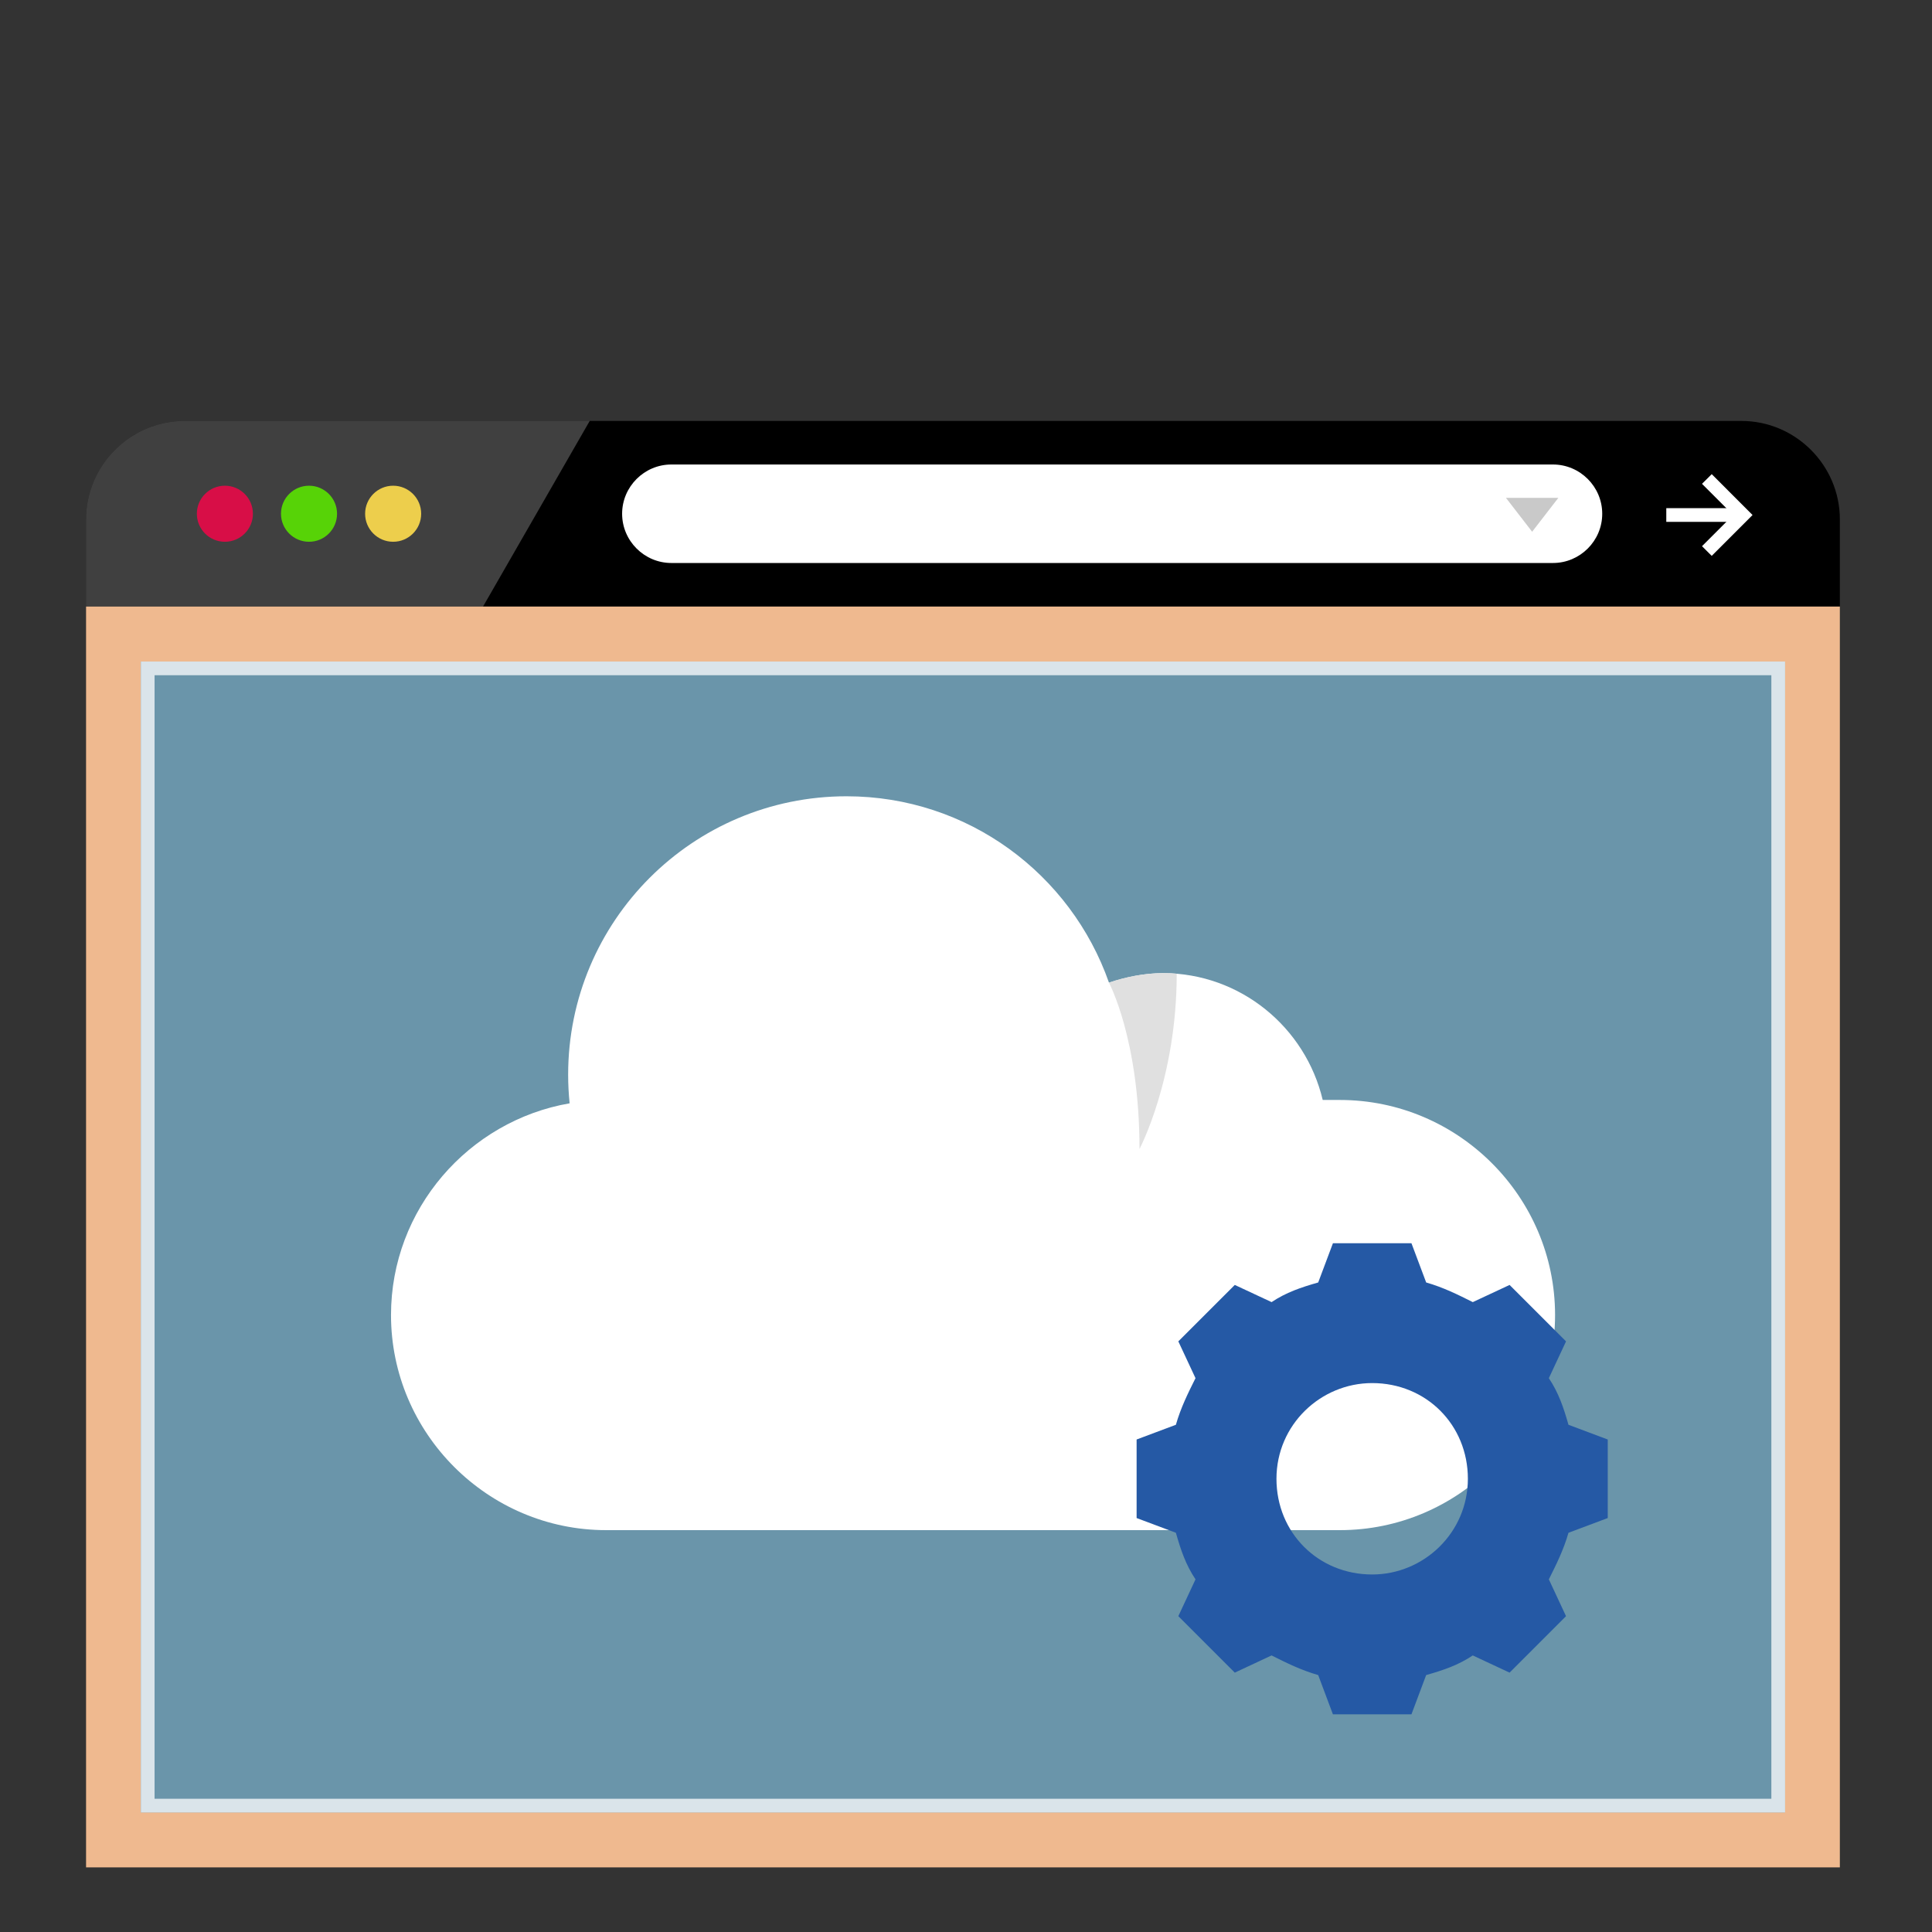 <?xml version="1.0" encoding="utf-8"?>
<!-- Generator: Adobe Illustrator 15.0.0, SVG Export Plug-In . SVG Version: 6.00 Build 0)  -->
<!DOCTYPE svg PUBLIC "-//W3C//DTD SVG 1.1//EN" "http://www.w3.org/Graphics/SVG/1.1/DTD/svg11.dtd">
<svg version="1.1" id="Layer_1" xmlns="http://www.w3.org/2000/svg" xmlns:xlink="http://www.w3.org/1999/xlink" x="0px" y="0px"
	 width="240px" height="240px" viewBox="0 0 240 240" enable-background="new 0 0 240 240" xml:space="preserve">
<rect x="0" y="0" width="240" height="240" fill="#333333" stroke="none"/>
<path d="M228.554,75.35V64.524c0-6.729-5.508-12.234-12.234-12.234H59.629H22.926c-6.729,0-12.234,5.504-12.234,12.234v10.822
	h217.862V75.35z"/>
<g opacity="0.25">
	<path fill="#FFFFFF" d="M73.256,52.291H59.629H22.926c-6.729,0-12.234,5.504-12.234,12.234v10.822h49.312L73.256,52.291z"/>
</g>
<circle fill="#D80E47" cx="27.936" cy="63.819" r="3.482"/>
<circle fill="#57D307" cx="38.387" cy="63.819" r="3.482"/>
<g>
	<circle fill="#EDCE4C" cx="48.838" cy="63.819" r="3.482"/>
	<path fill="#FFFFFF" d="M192.916,69.937H83.4c-3.364,0-6.118-2.753-6.118-6.117l0,0c0-3.363,2.753-6.118,6.118-6.118h109.516
		c3.364,0,6.118,2.754,6.118,6.118l0,0C199.038,67.184,196.282,69.937,192.916,69.937z"/>
</g>
<g>
	<rect x="206.993" y="63.125" fill="#FFFFFF" width="9.788" height="1.703"/>
	<polygon fill="#FFFFFF" points="212.637,69.052 211.429,67.85 215.303,63.977 211.429,60.102 212.637,58.901 217.708,63.977 	"/>
</g>
<polygon fill="#C9C9C9" points="193.585,61.842 190.328,66.056 187.072,61.842 "/>
<rect x="10.691" y="75.35" fill="#EFB98F" width="217.862" height="156.623"/>
<rect x="17.493" y="82.179" fill="#6A95AA" width="204.247" height="142.971"/>
<g opacity="0.75">
	<path fill="#FFFFFF" d="M220.044,83.88v139.568H19.201V83.88H220.044 M221.747,82.179H17.5v142.971h204.248V82.179L221.747,82.179z
		"/>
</g>
<path fill="#FFFFFF" d="M166.453,136.642h-2.141c-2.132-9.006-10.205-15.756-19.863-15.756c-2.347,0-4.722,0.52-6.688,1.181
	c-4.725-13.473-17.519-23.15-32.604-23.15c-19.097,0-34.58,15.483-34.58,34.581c0,1.199,0.063,2.391,0.183,3.559
	c-12.554,2.173-22.188,13.156-22.188,26.302c0,14.694,12.025,26.72,26.72,26.72h91.161c14.696,0,26.723-12.025,26.723-26.72
	C193.176,148.666,181.149,136.642,166.453,136.642z"/>
<path fill="#E0E0E0" d="M137.756,122.066c0,0,3.796,7.039,3.796,20.663c0,0,4.625-8.715,4.625-21.768
	C146.18,120.962,142.451,120.443,137.756,122.066z"/>
<path fill="#2559A5" d="M199.72,188.577v-9.756l-4.878-1.83c-0.608-2.132-1.22-3.961-2.438-5.789l2.134-4.573l-7.012-7.009
	l-4.57,2.133c-1.83-0.914-3.657-1.83-5.791-2.439l-1.83-4.876h-9.753l-1.83,4.876c-2.132,0.609-3.964,1.222-5.792,2.439l-4.57-2.133
	l-7.014,7.009l2.134,4.572c-0.914,1.829-1.828,3.658-2.437,5.79l-4.879,1.829v9.756l4.879,1.83c0.608,2.134,1.218,3.961,2.437,5.788
	l-2.134,4.572l7.013,7.014l4.57-2.135c1.829,0.916,3.659,1.83,5.792,2.438l1.829,4.879h9.755l1.828-4.879
	c2.134-0.607,3.962-1.218,5.791-2.438l4.571,2.135l7.012-7.013l-2.133-4.573c0.914-1.827,1.828-3.654,2.437-5.787L199.72,188.577z
	 M182.345,183.7c0,6.707-5.487,11.888-11.888,11.888c-6.706,0-11.89-5.181-11.89-11.888s5.488-11.889,11.89-11.889
	C177.162,171.812,182.345,176.991,182.345,183.7z"/>
</svg>
